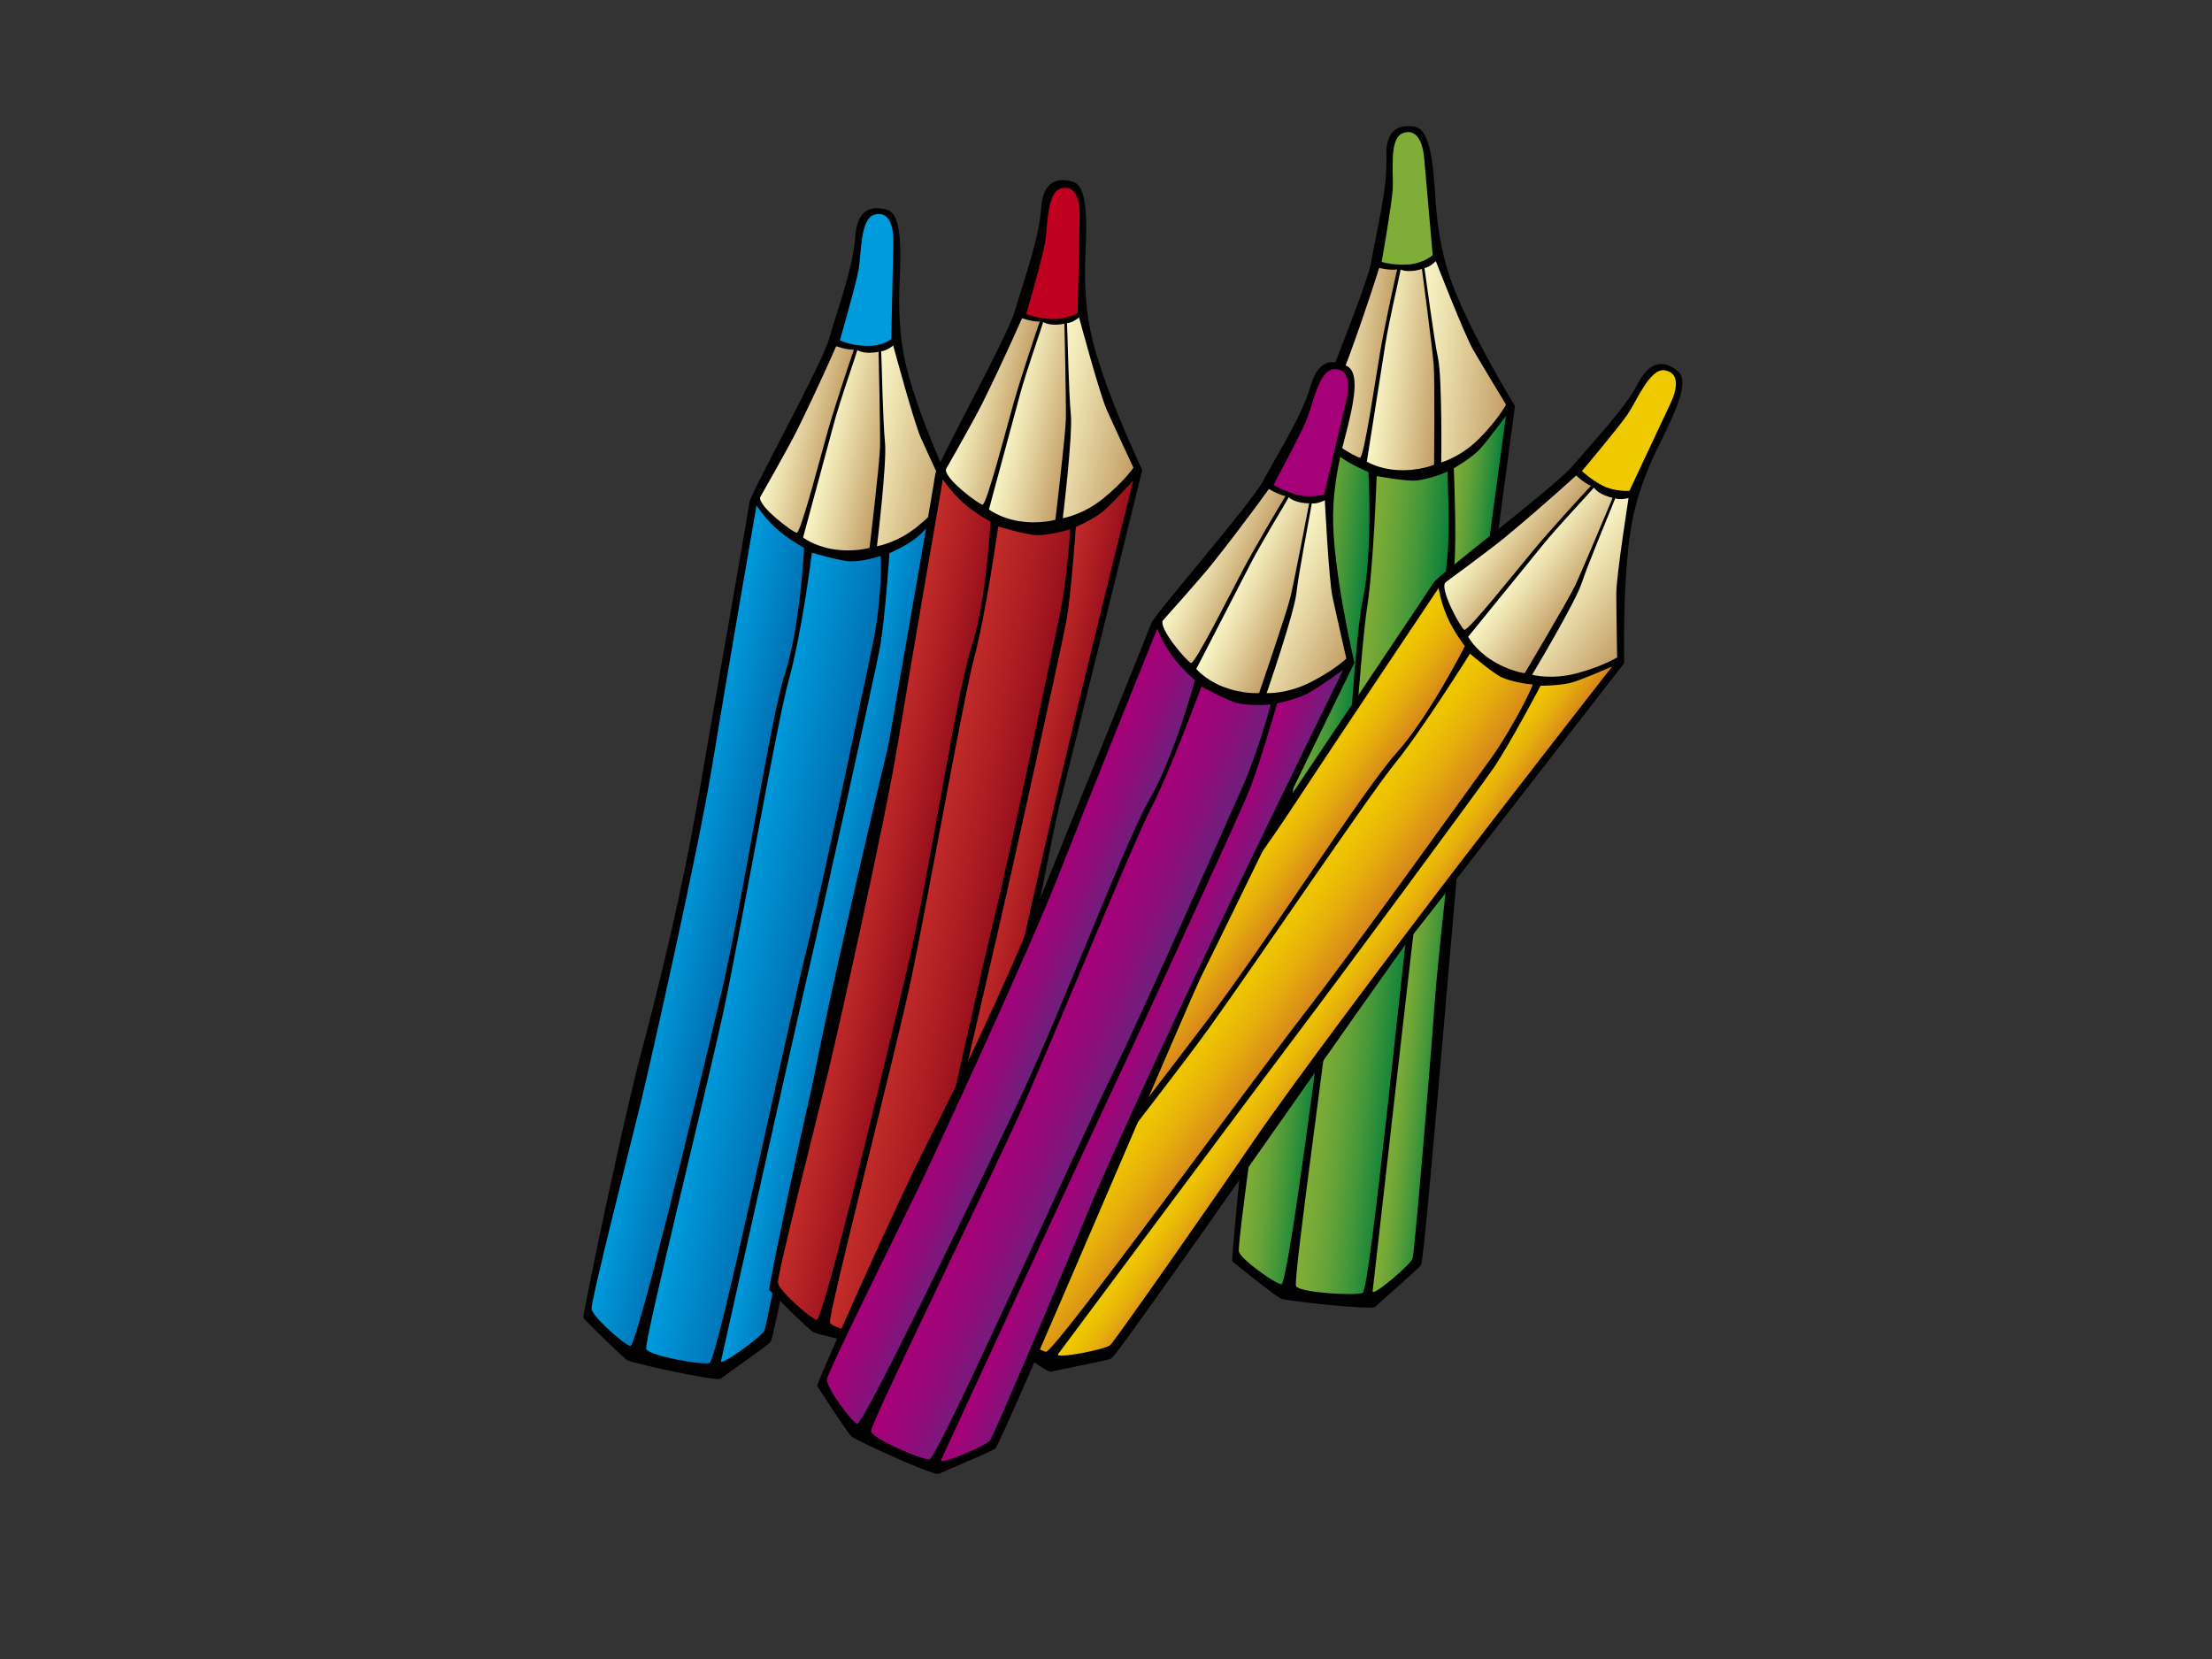 <?xml version="1.0" encoding="utf-8"?>
<!-- Generator: Adobe Illustrator 17.0.0, SVG Export Plug-In . SVG Version: 6.00 Build 0)  -->
<!DOCTYPE svg PUBLIC "-//W3C//DTD SVG 1.1//EN" "http://www.w3.org/Graphics/SVG/1.1/DTD/svg11.dtd">
<svg version="1.1" id="Layer_1" xmlns="http://www.w3.org/2000/svg" xmlns:xlink="http://www.w3.org/1999/xlink" x="0px" y="0px"
	 width="800px" height="600px" viewBox="0 0 800 600" enable-background="new 0 0 800 600" xml:space="preserve">
<rect x="0" y="0" width="800" height="600" fill="#333333" stroke="none"/>
<g>
	<g>
		<path d="M445.649,456.167c0,0,15.959,12.979,17.739,13.55c3.867,1.009,29.959,3.862,33.881,3.025
			c1.463-1.493,15.531-13.658,16.683-15.26c1.545-2.148,15.487-175.436,17.158-186.437c1.667-11.005,16.808-124.205,16.808-124.205
			s-18.306-29.754-24.186-48.512c-2.724-8.69-4.067-17.816-4.632-27.181c-0.873-14.444-2.326-24.487-7.467-25.324
			c-6.201-1.012-10.566,1.592-10.227,10.688c0.421,11.294-2.997,24.357-5.503,38.28c-1.741,9.671-22.122,58.188-22.231,61.59
			c-0.204,6.234-4.413,68.783-6.802,106.796c-2.389,38.016-7.321,73.253-10.907,96.648
			C452.38,383.221,445.454,452.179,445.649,456.167z"/>
		
			<linearGradient id="SVGID_1_" gradientUnits="userSpaceOnUse" x1="443.393" y1="132.048" x2="465.78" y2="132.048" gradientTransform="matrix(0.995 0.096 -0.096 0.995 51.04 -44.397)">
			<stop  offset="0" style="stop-color:#FAF6C7"/>
			<stop  offset="0.323" style="stop-color:#EADDAB"/>
			<stop  offset="1" style="stop-color:#C49F67"/>
		</linearGradient>
		<path fill="url(#SVGID_1_)" d="M477.344,154.124c-0.557,3.258,13.026,11.396,14.504,11.382c1.479-0.017,5.563-28.01,7.228-37.785
			c1.667-9.774,5.215-25.843,6.229-30.279c-2.809,0.399-6.497-0.544-6.497-0.544s-4.747,15.243-10.951,32.128
			C485.438,135.609,477.344,154.124,477.344,154.124z"/>
		
			<linearGradient id="SVGID_2_" gradientUnits="userSpaceOnUse" x1="475.559" y1="129.324" x2="509.661" y2="129.324" gradientTransform="matrix(0.995 0.096 -0.096 0.995 51.04 -44.397)">
			<stop  offset="0" style="stop-color:#FAF6C7"/>
			<stop  offset="0.323" style="stop-color:#EADDAB"/>
			<stop  offset="1" style="stop-color:#C49F67"/>
		</linearGradient>
		<path fill="url(#SVGID_2_)" d="M544.67,146.335c0,0-8.696-14.352-11.86-19.787c-3.164-5.433-13.527-32.123-13.527-32.123
			s-2.055,2.153-4.108,2.542c0.731,4.606,3.352,25.218,4.91,32.592c1.561,7.373,1.157,37.68,1.157,37.68s7.069-1.91,13.765-8.653
			C541.9,151.646,544.67,146.335,544.67,146.335z"/>
		
			<linearGradient id="SVGID_3_" gradientUnits="userSpaceOnUse" x1="461.541" y1="133.119" x2="485.841" y2="133.119" gradientTransform="matrix(0.995 0.096 -0.096 0.995 51.04 -44.397)">
			<stop  offset="0" style="stop-color:#FAF6C7"/>
			<stop  offset="0.323" style="stop-color:#EADDAB"/>
			<stop  offset="1" style="stop-color:#C49F67"/>
		</linearGradient>
		<path fill="url(#SVGID_3_)" d="M494.336,166.944c0,0,5.251-33.168,6.629-42.052c1.381-8.884,5.025-24.108,5.595-27.413
			c3.141,1.394,7.7-0.228,7.7-0.228s3.71,28.192,4.222,34.246c0.51,6.055,0.158,36.594,0.158,36.594s-5.508,2.367-13.369,1.9
			C498.509,169.591,494.336,166.944,494.336,166.944z"/>
		<path fill="#80AD37" d="M499.698,94.705c0,0,3.619-20.439,3.996-26.208c0.38-5.77-1.463-18.371,3.581-20.319
			c5.042-1.948,7.318,3.201,7.826,9.255c0.511,6.055,3.049,34.852,3.049,34.852s-3.431,3.076-8.971,3.376
			C503.266,95.98,499.698,94.705,499.698,94.705z"/>
		
			<linearGradient id="SVGID_4_" gradientUnits="userSpaceOnUse" x1="442.516" y1="313.425" x2="465.72" y2="313.425" gradientTransform="matrix(0.995 0.096 -0.096 0.995 51.04 -44.397)">
			<stop  offset="0" style="stop-color:#80AD37"/>
			<stop  offset="0.148" style="stop-color:#78AA37"/>
			<stop  offset="0.373" style="stop-color:#64A238"/>
			<stop  offset="0.644" style="stop-color:#429639"/>
			<stop  offset="0.951" style="stop-color:#13843B"/>
			<stop  offset="1" style="stop-color:#0B813B"/>
		</linearGradient>
		<path fill="url(#SVGID_4_)" d="M476.149,157.344c0,0-4.286,66.859-5.884,96.291c-1.599,29.435-10.49,107.579-12.536,123.124
			c-2.045,15.539-10.277,73.28-9.655,75.934c0.622,2.654,12.989,11.535,15.354,11.806c2.369,0.268,14.213-91.658,18.828-128.959
			c4.615-37.299,7.009-101.332,10.659-118.814c3.65-17.483,2.006-45.992,2.006-45.992s-6.089-2.446-10.857-5.94
			C479.298,161.299,476.149,157.344,476.149,157.344z"/>
		
			<linearGradient id="SVGID_5_" gradientUnits="userSpaceOnUse" x1="464.748" y1="318.473" x2="493.834" y2="318.473" gradientTransform="matrix(0.995 0.096 -0.096 0.995 51.04 -44.397)">
			<stop  offset="0" style="stop-color:#80AD37"/>
			<stop  offset="0.148" style="stop-color:#78AA37"/>
			<stop  offset="0.373" style="stop-color:#64A238"/>
			<stop  offset="0.644" style="stop-color:#429639"/>
			<stop  offset="0.951" style="stop-color:#13843B"/>
			<stop  offset="1" style="stop-color:#0B813B"/>
		</linearGradient>
		<path fill="url(#SVGID_5_)" d="M497.895,172.181c0,0-1.121,32.532-3.469,47.485c-2.349,14.957-7.299,88.479-10.09,117.037
			c-2.787,28.558-16.81,126.105-15.601,128.459c1.21,2.35,21.26,3.515,24.055,2.448c2.796-1.064,14.687-123.478,18.651-152.64
			c3.636-26.735,11.111-104.927,12.045-113.953c0.934-9.029,0.065-27.36,0.041-30.516c-2.352,1.207-7.882,2.962-11.426,3.297
			C508.558,174.131,497.895,172.181,497.895,172.181z"/>
		
			<linearGradient id="SVGID_6_" gradientUnits="userSpaceOnUse" x1="492.46" y1="306.438" x2="510.038" y2="306.438" gradientTransform="matrix(0.995 0.096 -0.096 0.995 51.04 -44.397)">
			<stop  offset="0" style="stop-color:#80AD37"/>
			<stop  offset="0.148" style="stop-color:#78AA37"/>
			<stop  offset="0.373" style="stop-color:#64A238"/>
			<stop  offset="0.644" style="stop-color:#429639"/>
			<stop  offset="0.951" style="stop-color:#13843B"/>
			<stop  offset="1" style="stop-color:#0B813B"/>
		</linearGradient>
		<path fill="url(#SVGID_6_)" d="M525.798,169.357c0,0,6.611-3.769,9.676-7.201c3.068-3.433,9.185-11.778,9.185-11.778
			s-7.249,53.143-11.878,88.969c-4.631,35.824-12.335,101.094-13.999,124.616c-1.662,23.522-7.198,88.978-7.912,91.202
			c-0.715,2.227-14.704,14.144-14.434,11.777c0.268-2.369,14.393-127.133,16.835-146.966
			c2.441-19.835,11.985-106.119,12.758-116.177C526.806,193.737,525.798,169.357,525.798,169.357z"/>
	</g>
	<g>
		<path d="M210.956,476.687c0,0,14.474,14.621,16.18,15.38c3.739,1.417,29.372,7.059,33.362,6.649
			c1.614-1.327,16.909-11.912,18.225-13.382c1.766-1.966,34.255-172.753,37.098-183.511c2.844-10.762,30.062-121.679,30.062-121.679
			s-15.002-31.548-18.833-50.83c-1.774-8.932-2.129-18.15-1.684-27.522c0.685-14.455,0.319-24.595-4.698-25.979
			c-6.057-1.672-10.68,0.448-11.321,9.528c-0.795,11.272-5.596,23.894-9.584,37.467c-2.77,9.427-28.247,55.474-28.72,58.844
			c-0.871,6.176-11.783,67.91-18.243,105.448c-6.46,37.538-15.152,72.039-21.23,94.912
			C225.49,404.888,211.193,472.701,210.956,476.687z"/>
		<path fill="#009BDC" d="M303.748,123.045c0,0,5.795-19.931,6.791-25.627c0.997-5.695,0.519-18.421,5.741-19.817
			c5.225-1.394,6.932,3.969,6.788,10.043c-0.142,6.076-0.716,34.977-0.716,34.977s-3.063,2.629-9.013,2.485
			C307.388,124.964,303.748,123.045,303.748,123.045z"/>
		
			<linearGradient id="SVGID_7_" gradientUnits="userSpaceOnUse" x1="236.389" y1="230.904" x2="258.781" y2="230.904" gradientTransform="matrix(0.979 0.203 -0.203 0.979 95.169 -118.269)">
			<stop  offset="0" style="stop-color:#FAF6C7"/>
			<stop  offset="0.323" style="stop-color:#EADDAB"/>
			<stop  offset="1" style="stop-color:#C49F67"/>
		</linearGradient>
		<path fill="url(#SVGID_7_)" d="M274.932,179.8c-0.901,3.18,11.726,12.73,13.199,12.872c1.471,0.144,8.54-27.246,11.246-36.786
			c2.705-9.539,7.961-25.134,9.449-29.434c-2.838,0.095-6.403-1.24-6.403-1.24s-6.359,14.647-14.34,30.767
			C284.969,162.262,274.932,179.8,274.932,179.8z"/>
		
			<linearGradient id="SVGID_8_" gradientUnits="userSpaceOnUse" x1="268.559" y1="228.18" x2="302.659" y2="228.18" gradientTransform="matrix(0.979 0.203 -0.203 0.979 95.169 -118.269)">
			<stop  offset="0" style="stop-color:#FAF6C7"/>
			<stop  offset="0.323" style="stop-color:#EADDAB"/>
			<stop  offset="1" style="stop-color:#C49F67"/>
		</linearGradient>
		<path fill="url(#SVGID_8_)" d="M342.706,179.295c0,0-7.104-15.204-9.665-20.949c-2.561-5.742-9.996-33.391-9.996-33.391
			s-2.274,1.919-4.356,2.086c0.234,4.657,0.622,25.431,1.379,32.931c0.756,7.498-2.902,37.583-2.902,37.583
			s7.231-1.136,14.616-7.121C339.381,184.275,342.706,179.295,342.706,179.295z"/>
		
			<linearGradient id="SVGID_9_" gradientUnits="userSpaceOnUse" x1="254.538" y1="231.976" x2="278.839" y2="231.976" gradientTransform="matrix(0.979 0.203 -0.203 0.979 95.169 -118.269)">
			<stop  offset="0" style="stop-color:#FAF6C7"/>
			<stop  offset="0.323" style="stop-color:#EADDAB"/>
			<stop  offset="1" style="stop-color:#C49F67"/>
		</linearGradient>
		<path fill="url(#SVGID_9_)" d="M290.449,194.372c0,0,8.784-32.412,11.111-41.095c2.328-8.686,7.588-23.43,8.51-26.653
			c2.972,1.723,7.68,0.6,7.68,0.6s0.658,28.429,0.516,34.503c-0.144,6.075-3.777,36.397-3.777,36.397s-5.73,1.761-13.495,0.454
			C294.312,197.451,290.449,194.372,290.449,194.372z"/>
		
			<linearGradient id="SVGID_10_" gradientUnits="userSpaceOnUse" x1="235.696" y1="412.161" x2="258.894" y2="412.161" gradientTransform="matrix(0.979 0.203 -0.203 0.979 95.169 -118.269)">
			<stop  offset="0" style="stop-color:#009BDC"/>
			<stop  offset="1" style="stop-color:#0072B5"/>
		</linearGradient>
		<path fill="url(#SVGID_10_)" d="M273.603,182.791c0,0-11.448,66.01-16.199,95.102c-4.752,29.091-21.991,105.828-25.698,121.06
			c-3.702,15.235-18.091,71.755-17.76,74.46c0.331,2.707,11.671,12.864,13.997,13.386c2.325,0.522,23.981-89.597,32.576-126.186
			c8.598-36.588,17.861-99.992,23.372-116.98c5.506-16.989,6.936-45.509,6.936-45.509s-5.789-3.089-10.154-7.074
			C276.306,187.06,273.603,182.791,273.603,182.791z"/>
		
			<linearGradient id="SVGID_11_" gradientUnits="userSpaceOnUse" x1="258.414" y1="417.242" x2="287.013" y2="417.242" gradientTransform="matrix(0.979 0.203 -0.203 0.979 95.169 -118.269)">
			<stop  offset="0" style="stop-color:#009BDC"/>
			<stop  offset="1" style="stop-color:#0072B5"/>
		</linearGradient>
		<path fill="url(#SVGID_11_)" d="M293.627,199.878c0,0-3.336,27.927-8.551,46.84c-4.023,14.594-16.767,87.177-22.61,115.271
			c-5.842,28.095-29.694,123.415-28.747,125.881c0.95,2.468,19.96,5.876,22.856,5.115c2.894-0.756,28.1-121.122,35.177-149.689
			c6.488-26.19,22.324-103.124,24.222-111.999c1.9-8.873,3.106-24.923,2.509-30.283c-2.468,0.948-7.345,2.047-10.905,1.998
			C304.02,202.962,293.627,199.878,293.627,199.878z"/>
		
			<linearGradient id="SVGID_12_" gradientUnits="userSpaceOnUse" x1="285.779" y1="404.843" x2="303.218" y2="404.843" gradientTransform="matrix(0.979 0.203 -0.203 0.979 95.169 -118.269)">
			<stop  offset="0" style="stop-color:#009BDC"/>
			<stop  offset="1" style="stop-color:#0072B5"/>
		</linearGradient>
		<path fill="url(#SVGID_12_)" d="M321.675,200.071c0,0,6.976-3.035,10.394-6.119c3.418-3.085,10.394-10.724,10.394-10.724
			s-12.918,52.059-21.369,87.176c-8.455,35.118-23.13,99.184-27.309,122.389c-4.181,23.208-16.387,86.325-17.338,88.462
			c-0.948,2.135-16.197,13.235-15.673,10.91c0.522-2.325,27.699-124.24,32.257-143.695c4.561-19.458,23.321-104.214,25.174-114.135
			C320.058,224.418,321.675,200.071,321.675,200.071z"/>
	</g>
	<g>
		<path d="M343.565,455.869c0,0,7.277,19.241,8.529,20.63c2.839,2.814,23.964,18.394,27.773,19.639
			c2.014-0.557,20.293-4.004,22.093-4.812c2.413-1.081,101.542-143.895,108.513-152.572c6.974-8.674,76.946-98.936,76.946-98.936
			s-0.879-34.923,3.464-54.096c2.012-8.881,5.435-17.447,9.652-25.829c6.502-12.925,10.293-22.34,6.272-25.646
			c-4.855-3.99-9.938-3.931-14.215,4.103c-5.311,9.975-14.83,19.552-23.992,30.332c-6.366,7.486-48.364,39.193-50.168,42.08
			c-3.308,5.284-38.381,57.248-59.548,88.916c-21.167,31.668-43.136,59.655-57.991,78.079
			C386.039,396.181,345.404,452.323,343.565,455.869z"/>
		
			<linearGradient id="SVGID_13_" gradientUnits="userSpaceOnUse" x1="441.612" y1="317.223" x2="464.006" y2="317.223" gradientTransform="matrix(0.812 0.583 -0.583 0.812 363.358 -324.55)">
			<stop  offset="0" style="stop-color:#FAF6C7"/>
			<stop  offset="0.323" style="stop-color:#EADDAB"/>
			<stop  offset="1" style="stop-color:#C49F67"/>
		</linearGradient>
		<path fill="url(#SVGID_13_)" d="M522.739,210.651c-2.118,2.539,5.538,16.401,6.824,17.127
			c1.286,0.731,18.882-21.419,25.234-29.033c6.352-7.615,17.493-19.725,20.601-23.048c-2.631-1.067-5.344-3.736-5.344-3.736
			s-11.765,10.795-25.614,22.275C539.041,198.71,522.739,210.651,522.739,210.651z"/>
		
			<linearGradient id="SVGID_14_" gradientUnits="userSpaceOnUse" x1="473.785" y1="314.502" x2="507.886" y2="314.502" gradientTransform="matrix(0.812 0.583 -0.583 0.812 363.358 -324.55)">
			<stop  offset="0" style="stop-color:#FAF6C7"/>
			<stop  offset="0.323" style="stop-color:#EADDAB"/>
			<stop  offset="1" style="stop-color:#C49F67"/>
		</linearGradient>
		<path fill="url(#SVGID_14_)" d="M584.864,237.749c0,0-0.308-16.778-0.313-23.067c-0.005-6.288,4.448-34.571,4.448-34.571
			s-2.86,0.829-4.828,0.134c-1.684,4.348-9.775,23.487-12.132,30.646c-2.358,7.157-17.936,33.158-17.936,33.158
			s7.07,1.902,16.251-0.565C579.801,240.95,584.864,237.749,584.864,237.749z"/>
		
			<linearGradient id="SVGID_15_" gradientUnits="userSpaceOnUse" x1="459.761" y1="318.296" x2="484.062" y2="318.296" gradientTransform="matrix(0.812 0.583 -0.583 0.812 363.358 -324.55)">
			<stop  offset="0" style="stop-color:#FAF6C7"/>
			<stop  offset="0.323" style="stop-color:#EADDAB"/>
			<stop  offset="1" style="stop-color:#C49F67"/>
		</linearGradient>
		<path fill="url(#SVGID_15_)" d="M530.989,230.275c0,0,21.208-26.039,26.866-33.026c5.655-6.988,16.456-18.32,18.61-20.889
			c2.014,2.784,6.771,3.669,6.771,3.669s-10.959,26.241-13.559,31.732c-2.601,5.492-18.253,31.717-18.253,31.717
			s-5.95-0.723-12.511-5.074C533.268,234.659,530.989,230.275,530.989,230.275z"/>
		<path fill="#F0CA00" d="M572.13,170.344c0,0,13.398-15.853,16.623-20.651c3.227-4.798,7.965-16.62,13.306-15.769
			c5.339,0.85,4.719,6.443,2.118,11.934c-2.602,5.492-14.879,31.662-14.879,31.662s-5.24,0.402-9.727-1.908
			C575.261,173.393,572.13,170.344,572.13,170.344z"/>
		
			<linearGradient id="SVGID_16_" gradientUnits="userSpaceOnUse" x1="440.803" y1="498.355" x2="464.001" y2="498.355" gradientTransform="matrix(0.812 0.583 -0.583 0.812 363.358 -324.55)">
			<stop  offset="0" style="stop-color:#F0CA00"/>
			<stop  offset="0.216" style="stop-color:#EDC203"/>
			<stop  offset="0.543" style="stop-color:#E6AE0C"/>
			<stop  offset="0.937" style="stop-color:#D98C19"/>
			<stop  offset="1" style="stop-color:#D7861C"/>
		</linearGradient>
		<path fill="url(#SVGID_16_)" d="M520.293,212.666c0,0-37.303,55.651-53.473,80.299c-16.17,24.644-63.124,87.739-72.703,100.149
			c-9.578,12.41-45.708,58.193-46.505,60.802c-0.797,2.606,5.432,16.499,7.345,17.922c1.91,1.422,58.345-72.104,81.076-102.033
			c22.731-29.934,56.978-84.09,68.917-97.371c11.942-13.282,24.844-38.758,24.844-38.758s-4.034-5.175-6.401-10.59
			C521.027,217.668,520.293,212.666,520.293,212.666z"/>
		
			<linearGradient id="SVGID_17_" gradientUnits="userSpaceOnUse" x1="462.898" y1="503.287" x2="492.121" y2="503.287" gradientTransform="matrix(0.812 0.583 -0.583 0.812 363.358 -324.55)">
			<stop  offset="0" style="stop-color:#F0CA00"/>
			<stop  offset="0.216" style="stop-color:#EDC203"/>
			<stop  offset="0.543" style="stop-color:#E6AE0C"/>
			<stop  offset="0.937" style="stop-color:#D98C19"/>
			<stop  offset="1" style="stop-color:#D7861C"/>
		</linearGradient>
		<path fill="url(#SVGID_17_)" d="M531.637,236.422c0,0-17.313,27.562-26.858,39.315c-9.545,11.748-50.769,72.828-67.53,96.115
			c-16.759,23.291-77.864,100.3-78,102.941c-0.136,2.639,16.052,13.631,19.005,14.114c2.954,0.484,75.27-99.001,93.351-122.225
			c16.576-21.287,62.33-85.132,67.672-92.469c5.344-7.335,12.997-21.172,15.092-26.683c-2.639-0.137-8.027-1.081-11.259-2.573
			C539.879,243.467,531.637,236.422,531.637,236.422z"/>
		
			<linearGradient id="SVGID_18_" gradientUnits="userSpaceOnUse" x1="490.603" y1="490.919" x2="508.329" y2="490.919" gradientTransform="matrix(0.812 0.583 -0.583 0.812 363.358 -324.55)">
			<stop  offset="0" style="stop-color:#F0CA00"/>
			<stop  offset="0.216" style="stop-color:#EDC203"/>
			<stop  offset="0.543" style="stop-color:#E6AE0C"/>
			<stop  offset="0.937" style="stop-color:#D98C19"/>
			<stop  offset="1" style="stop-color:#D7861C"/>
		</linearGradient>
		<path fill="url(#SVGID_18_)" d="M557.184,248.003c0,0,7.609,0.063,11.983-1.365c4.378-1.428,13.86-5.57,13.86-5.57
			s-32.97,42.306-54.975,70.953c-22.003,28.646-61.462,81.207-74.719,100.709c-13.255,19.502-50.073,72.202-51.811,73.764
			c-1.735,1.567-20.269,5.15-18.846,3.237c1.422-1.911,75.918-101.881,87.995-117.802c12.078-15.923,63.684-85.725,69.408-94.033
			C545.807,269.588,557.184,248.003,557.184,248.003z"/>
	</g>
	<g>
		<path d="M278.169,466.536c0,0,14.472,14.619,16.18,15.38c3.739,1.417,29.372,7.059,33.362,6.649
			c1.614-1.329,16.909-11.911,18.225-13.38c1.766-1.968,34.255-172.754,37.097-183.513c2.842-10.762,30.062-121.679,30.062-121.679
			s-15.002-31.548-18.831-50.831c-1.774-8.931-2.129-18.149-1.687-27.522c0.685-14.452,0.32-24.594-4.697-25.979
			c-6.057-1.671-10.68,0.448-11.321,9.528c-0.795,11.272-5.595,23.897-9.583,37.467c-2.771,9.428-28.248,55.475-28.725,58.846
			c-0.868,6.173-11.78,67.907-18.24,105.447c-6.461,37.538-15.151,72.039-21.23,94.914
			C292.702,394.737,278.405,462.55,278.169,466.536z"/>
		
			<linearGradient id="SVGID_19_" gradientUnits="userSpaceOnUse" x1="300.154" y1="207.354" x2="322.543" y2="207.354" gradientTransform="matrix(0.979 0.203 -0.203 0.979 95.169 -118.269)">
			<stop  offset="0" style="stop-color:#FAF6C7"/>
			<stop  offset="0.323" style="stop-color:#EADDAB"/>
			<stop  offset="1" style="stop-color:#C49F67"/>
		</linearGradient>
		<path fill="url(#SVGID_19_)" d="M342.145,169.651c-0.903,3.179,11.726,12.728,13.198,12.872
			c1.473,0.142,8.541-27.25,11.248-36.787c2.705-9.539,7.959-25.133,9.446-29.434c-2.834,0.096-6.401-1.239-6.401-1.239
			s-6.357,14.647-14.34,30.766C352.184,152.11,342.145,169.651,342.145,169.651z"/>
		
			<linearGradient id="SVGID_20_" gradientUnits="userSpaceOnUse" x1="332.321" y1="204.63" x2="366.423" y2="204.63" gradientTransform="matrix(0.979 0.203 -0.203 0.979 95.169 -118.269)">
			<stop  offset="0" style="stop-color:#FAF6C7"/>
			<stop  offset="0.323" style="stop-color:#EADDAB"/>
			<stop  offset="1" style="stop-color:#C49F67"/>
		</linearGradient>
		<path fill="url(#SVGID_20_)" d="M409.919,169.143c0,0-7.104-15.204-9.665-20.948c-2.562-5.743-9.993-33.391-9.993-33.391
			s-2.277,1.919-4.361,2.085c0.234,4.658,0.623,25.432,1.379,32.931c0.759,7.497-2.901,37.586-2.901,37.586
			s7.233-1.138,14.616-7.123C406.594,174.123,409.919,169.143,409.919,169.143z"/>
		
			<linearGradient id="SVGID_21_" gradientUnits="userSpaceOnUse" x1="318.3" y1="208.425" x2="342.6" y2="208.425" gradientTransform="matrix(0.979 0.203 -0.203 0.979 95.169 -118.269)">
			<stop  offset="0" style="stop-color:#FAF6C7"/>
			<stop  offset="0.323" style="stop-color:#EADDAB"/>
			<stop  offset="1" style="stop-color:#C49F67"/>
		</linearGradient>
		<path fill="url(#SVGID_21_)" d="M357.66,184.221c0,0,8.786-32.41,11.114-41.096c2.326-8.684,7.586-23.429,8.508-26.652
			c2.973,1.723,7.68,0.6,7.68,0.6s0.658,28.428,0.516,34.501c-0.143,6.075-3.78,36.399-3.78,36.399s-5.727,1.76-13.492,0.453
			C361.525,187.3,357.66,184.221,357.66,184.221z"/>
		<path fill="#C0001F" d="M371.146,113.585c0,0,5.794-19.93,6.791-25.626c0.999-5.696,0.518-18.422,5.741-19.817
			c5.225-1.394,6.933,3.968,6.79,10.043c-0.143,6.075-0.718,34.976-0.718,34.976s-3.423,2.338-9.201,2.219
			C375.677,115.279,371.146,113.585,371.146,113.585z"/>
		
			<linearGradient id="SVGID_22_" gradientUnits="userSpaceOnUse" x1="299.781" y1="389.25" x2="322.978" y2="389.25" gradientTransform="matrix(0.979 0.203 -0.203 0.979 95.169 -118.269)">
			<stop  offset="0" style="stop-color:#C32D29"/>
			<stop  offset="0.583" style="stop-color:#AC1D22"/>
			<stop  offset="1" style="stop-color:#98101D"/>
		</linearGradient>
		<path fill="url(#SVGID_22_)" d="M341,173.331c0,0-11.448,66.013-16.2,95.103c-4.752,29.09-21.991,105.827-25.696,121.062
			c-3.702,15.23-18.093,71.752-17.761,74.458c0.331,2.705,11.673,12.862,13.999,13.385c2.325,0.524,23.983-89.598,32.577-126.186
			c8.595-36.588,17.861-99.991,23.369-116.98c5.508-16.989,6.938-45.509,6.938-45.509s-5.79-3.085-10.156-7.074
			C343.704,177.602,341,173.331,341,173.331z"/>
		
			<linearGradient id="SVGID_23_" gradientUnits="userSpaceOnUse" x1="321.647" y1="394.248" x2="351.096" y2="394.248" gradientTransform="matrix(0.979 0.203 -0.203 0.979 95.169 -118.269)">
			<stop  offset="0" style="stop-color:#C32D29"/>
			<stop  offset="0.583" style="stop-color:#AC1D22"/>
			<stop  offset="1" style="stop-color:#98101D"/>
		</linearGradient>
		<path fill="url(#SVGID_23_)" d="M361.023,190.42c0,0-4.608,32.221-8.551,46.838c-3.941,14.617-16.765,87.179-22.608,115.271
			c-5.844,28.094-30.62,123.399-29.67,125.866c0.949,2.468,20.43,6.103,23.326,5.344c2.896-0.757,28.553-121.333,35.628-149.903
			c6.486-26.187,22.324-103.124,24.222-111.996c1.9-8.873,3.611-26.184,3.576-30.474c-2.468,0.948-8.412,2.236-11.971,2.187
			C371.417,193.505,361.023,190.42,361.023,190.42z"/>
		
			<linearGradient id="SVGID_24_" gradientUnits="userSpaceOnUse" x1="349.081" y1="381.644" x2="367.303" y2="381.644" gradientTransform="matrix(0.979 0.203 -0.203 0.979 95.169 -118.269)">
			<stop  offset="0" style="stop-color:#C32D29"/>
			<stop  offset="0.583" style="stop-color:#AC1D22"/>
			<stop  offset="1" style="stop-color:#98101D"/>
		</linearGradient>
		<path fill="url(#SVGID_24_)" d="M389.073,190.612c0,0,6.977-3.035,10.394-6.12c3.418-3.084,10.394-10.722,10.394-10.722
			s-12.916,52.056-21.372,87.176c-8.451,35.118-23.127,99.183-27.308,122.389c-4.181,23.206-16.387,86.323-17.337,88.459
			c-0.95,2.139-16.841,12.499-16.32,10.176c0.522-2.326,28.346-123.503,32.906-142.959c4.559-19.459,23.32-104.216,25.173-114.133
			C387.454,214.958,389.073,190.612,389.073,190.612z"/>
	</g>
	<g>
		<path d="M295.52,501.186c0,0,11.071,17.338,12.581,18.441c3.357,2.17,27.227,13.083,31.212,13.521
			c1.859-0.956,19.038-8.082,20.637-9.242c2.139-1.553,69.85-161.674,74.894-171.594c5.044-9.922,55.001-112.623,55.001-112.623
			s-8.027-33.999-7.713-53.658c0.147-9.105,1.739-18.191,4.148-27.259c3.71-13.985,5.487-23.976,0.873-26.388
			c-5.57-2.907-10.531-1.81-13.069,6.934c-3.15,10.853-10.5,22.181-17.256,34.608c-4.694,8.633-39.291,48.287-40.467,51.481
			c-2.15,5.854-25.81,63.908-40.028,99.246c-14.217,35.338-29.975,67.235-40.732,88.318
			C324.843,434.053,296.593,497.34,295.52,501.186z"/>
		
			<linearGradient id="SVGID_25_" gradientUnits="userSpaceOnUse" x1="370.811" y1="306.956" x2="393.202" y2="306.956" gradientTransform="matrix(0.915 0.404 -0.404 0.915 215.349 -228.69)">
			<stop  offset="0" style="stop-color:#FAF6C7"/>
			<stop  offset="0.323" style="stop-color:#EADDAB"/>
			<stop  offset="1" style="stop-color:#C49F67"/>
		</linearGradient>
		<path fill="url(#SVGID_25_)" d="M420.557,224.418c-1.553,2.918,8.784,14.912,10.194,15.362
			c1.408,0.45,14.082-24.841,18.737-33.597c4.654-8.754,13.074-22.894,15.433-26.785c-2.795-0.505-5.999-2.558-5.999-2.558
			s-9.297,12.979-20.495,27.057C434.06,209.382,420.557,224.418,420.557,224.418z"/>
		
			<linearGradient id="SVGID_26_" gradientUnits="userSpaceOnUse" x1="402.982" y1="304.232" x2="437.082" y2="304.232" gradientTransform="matrix(0.915 0.404 -0.404 0.915 215.349 -228.69)">
			<stop  offset="0" style="stop-color:#FAF6C7"/>
			<stop  offset="0.323" style="stop-color:#EADDAB"/>
			<stop  offset="1" style="stop-color:#C49F67"/>
		</linearGradient>
		<path fill="url(#SVGID_26_)" d="M486.919,238.188c0,0-3.744-16.36-5.038-22.513c-1.297-6.153-2.745-34.747-2.745-34.747
			s-2.626,1.398-4.697,1.124c-0.756,4.601-4.746,24.992-5.585,32.481c-0.836,7.49-10.749,36.133-10.749,36.133
			s7.31,0.41,15.788-3.886C482.618,242.357,486.919,238.188,486.919,238.188z"/>
		
			<linearGradient id="SVGID_27_" gradientUnits="userSpaceOnUse" x1="388.957" y1="308.028" x2="413.261" y2="308.028" gradientTransform="matrix(0.915 0.404 -0.404 0.915 215.349 -228.69)">
			<stop  offset="0" style="stop-color:#FAF6C7"/>
			<stop  offset="0.323" style="stop-color:#EADDAB"/>
			<stop  offset="1" style="stop-color:#C49F67"/>
		</linearGradient>
		<path fill="url(#SVGID_27_)" d="M432.655,241.928c0,0,15.414-29.836,19.518-37.836c4.099-8.002,12.346-21.307,13.926-24.265
			c2.543,2.312,7.38,2.203,7.38,2.203s-5.338,27.931-6.756,33.84c-1.419,5.906-11.354,34.786-11.354,34.786
			s-5.975,0.516-13.289-2.396C435.786,245.752,432.655,241.928,432.655,241.928z"/>
		<path fill="#A60078" d="M460.588,175.313c0,0,9.859-18.266,12.034-23.622c2.173-5.359,4.383-17.902,9.785-18.166
			c5.401-0.264,5.939,5.338,4.521,11.246c-1.419,5.91-8.065,34.042-8.065,34.042s-4.864,1.392-9.359,0.215
			C464.115,177.618,460.588,175.313,460.588,175.313z"/>
		
			<linearGradient id="SVGID_28_" gradientUnits="userSpaceOnUse" x1="370.164" y1="488.541" x2="393.368" y2="488.541" gradientTransform="matrix(0.915 0.404 -0.404 0.915 215.349 -228.69)">
			<stop  offset="0" style="stop-color:#A60078"/>
			<stop  offset="0.241" style="stop-color:#9F0478"/>
			<stop  offset="0.588" style="stop-color:#8C0E7A"/>
			<stop  offset="0.996" style="stop-color:#6D207C"/>
			<stop  offset="1" style="stop-color:#6D207C"/>
		</linearGradient>
		<path fill="url(#SVGID_28_)" d="M418.539,227.374c0,0-25.084,62.123-35.854,89.563c-10.768,27.437-43.775,98.824-50.601,112.938
			c-6.829,14.114-32.794,66.339-33.038,69.052c-0.246,2.716,8.702,15.034,10.868,16.034c2.164,0.999,42.302-82.544,58.408-116.504
			s38.508-93.99,47.469-109.44c8.961-15.449,16.361-43.031,16.361-43.031s-5.009-4.234-8.439-9.051
			C420.287,232.118,418.539,227.374,418.539,227.374z"/>
		
			<linearGradient id="SVGID_29_" gradientUnits="userSpaceOnUse" x1="392.781" y1="493.839" x2="421.484" y2="493.839" gradientTransform="matrix(0.915 0.404 -0.404 0.915 215.349 -228.69)">
			<stop  offset="0" style="stop-color:#A60078"/>
			<stop  offset="0.241" style="stop-color:#9F0478"/>
			<stop  offset="0.588" style="stop-color:#8C0E7A"/>
			<stop  offset="0.996" style="stop-color:#6D207C"/>
			<stop  offset="1" style="stop-color:#6D207C"/>
		</linearGradient>
		<path fill="url(#SVGID_29_)" d="M434.521,248.295c0,0-11.287,30.529-18.219,43.988c-6.928,13.459-34.744,81.696-46.366,107.932
			c-11.625,26.235-55.323,114.823-54.914,117.433c0.409,2.614,18.121,10.293,21.112,10.164
			c2.989-0.134,53.432-113.268,66.364-139.707c11.855-24.236,43.532-96.115,47.256-104.394c3.725-8.273,9.062-25.337,9.775-28.962
			c-2.612,0.405-8.559,0.342-12.029-0.455C444.031,253.498,434.521,248.295,434.521,248.295z"/>
		
			<linearGradient id="SVGID_30_" gradientUnits="userSpaceOnUse" x1="420.139" y1="481.736" x2="437.69" y2="481.736" gradientTransform="matrix(0.915 0.404 -0.404 0.915 215.349 -228.69)">
			<stop  offset="0" style="stop-color:#A60078"/>
			<stop  offset="0.241" style="stop-color:#9F0478"/>
			<stop  offset="0.588" style="stop-color:#8C0E7A"/>
			<stop  offset="0.996" style="stop-color:#6D207C"/>
			<stop  offset="1" style="stop-color:#6D207C"/>
		</linearGradient>
		<path fill="url(#SVGID_30_)" d="M461.899,254.386c0,0,7.459-1.501,11.448-3.794c3.991-2.296,12.42-8.297,12.42-8.297
			s-23.585,48.173-39.242,80.726c-15.656,32.552-43.488,92.093-52.46,113.9c-8.972,21.806-34.605,82.143-35.985,84.032
			c-1.376,1.887-18.724,9.217-17.723,7.055c0.999-2.164,53.752-116.516,62.303-134.577c8.552-18.063,44.734-96.972,48.633-106.275
			C455.194,277.848,461.899,254.386,461.899,254.386z"/>
	</g>
</g>
</svg>
